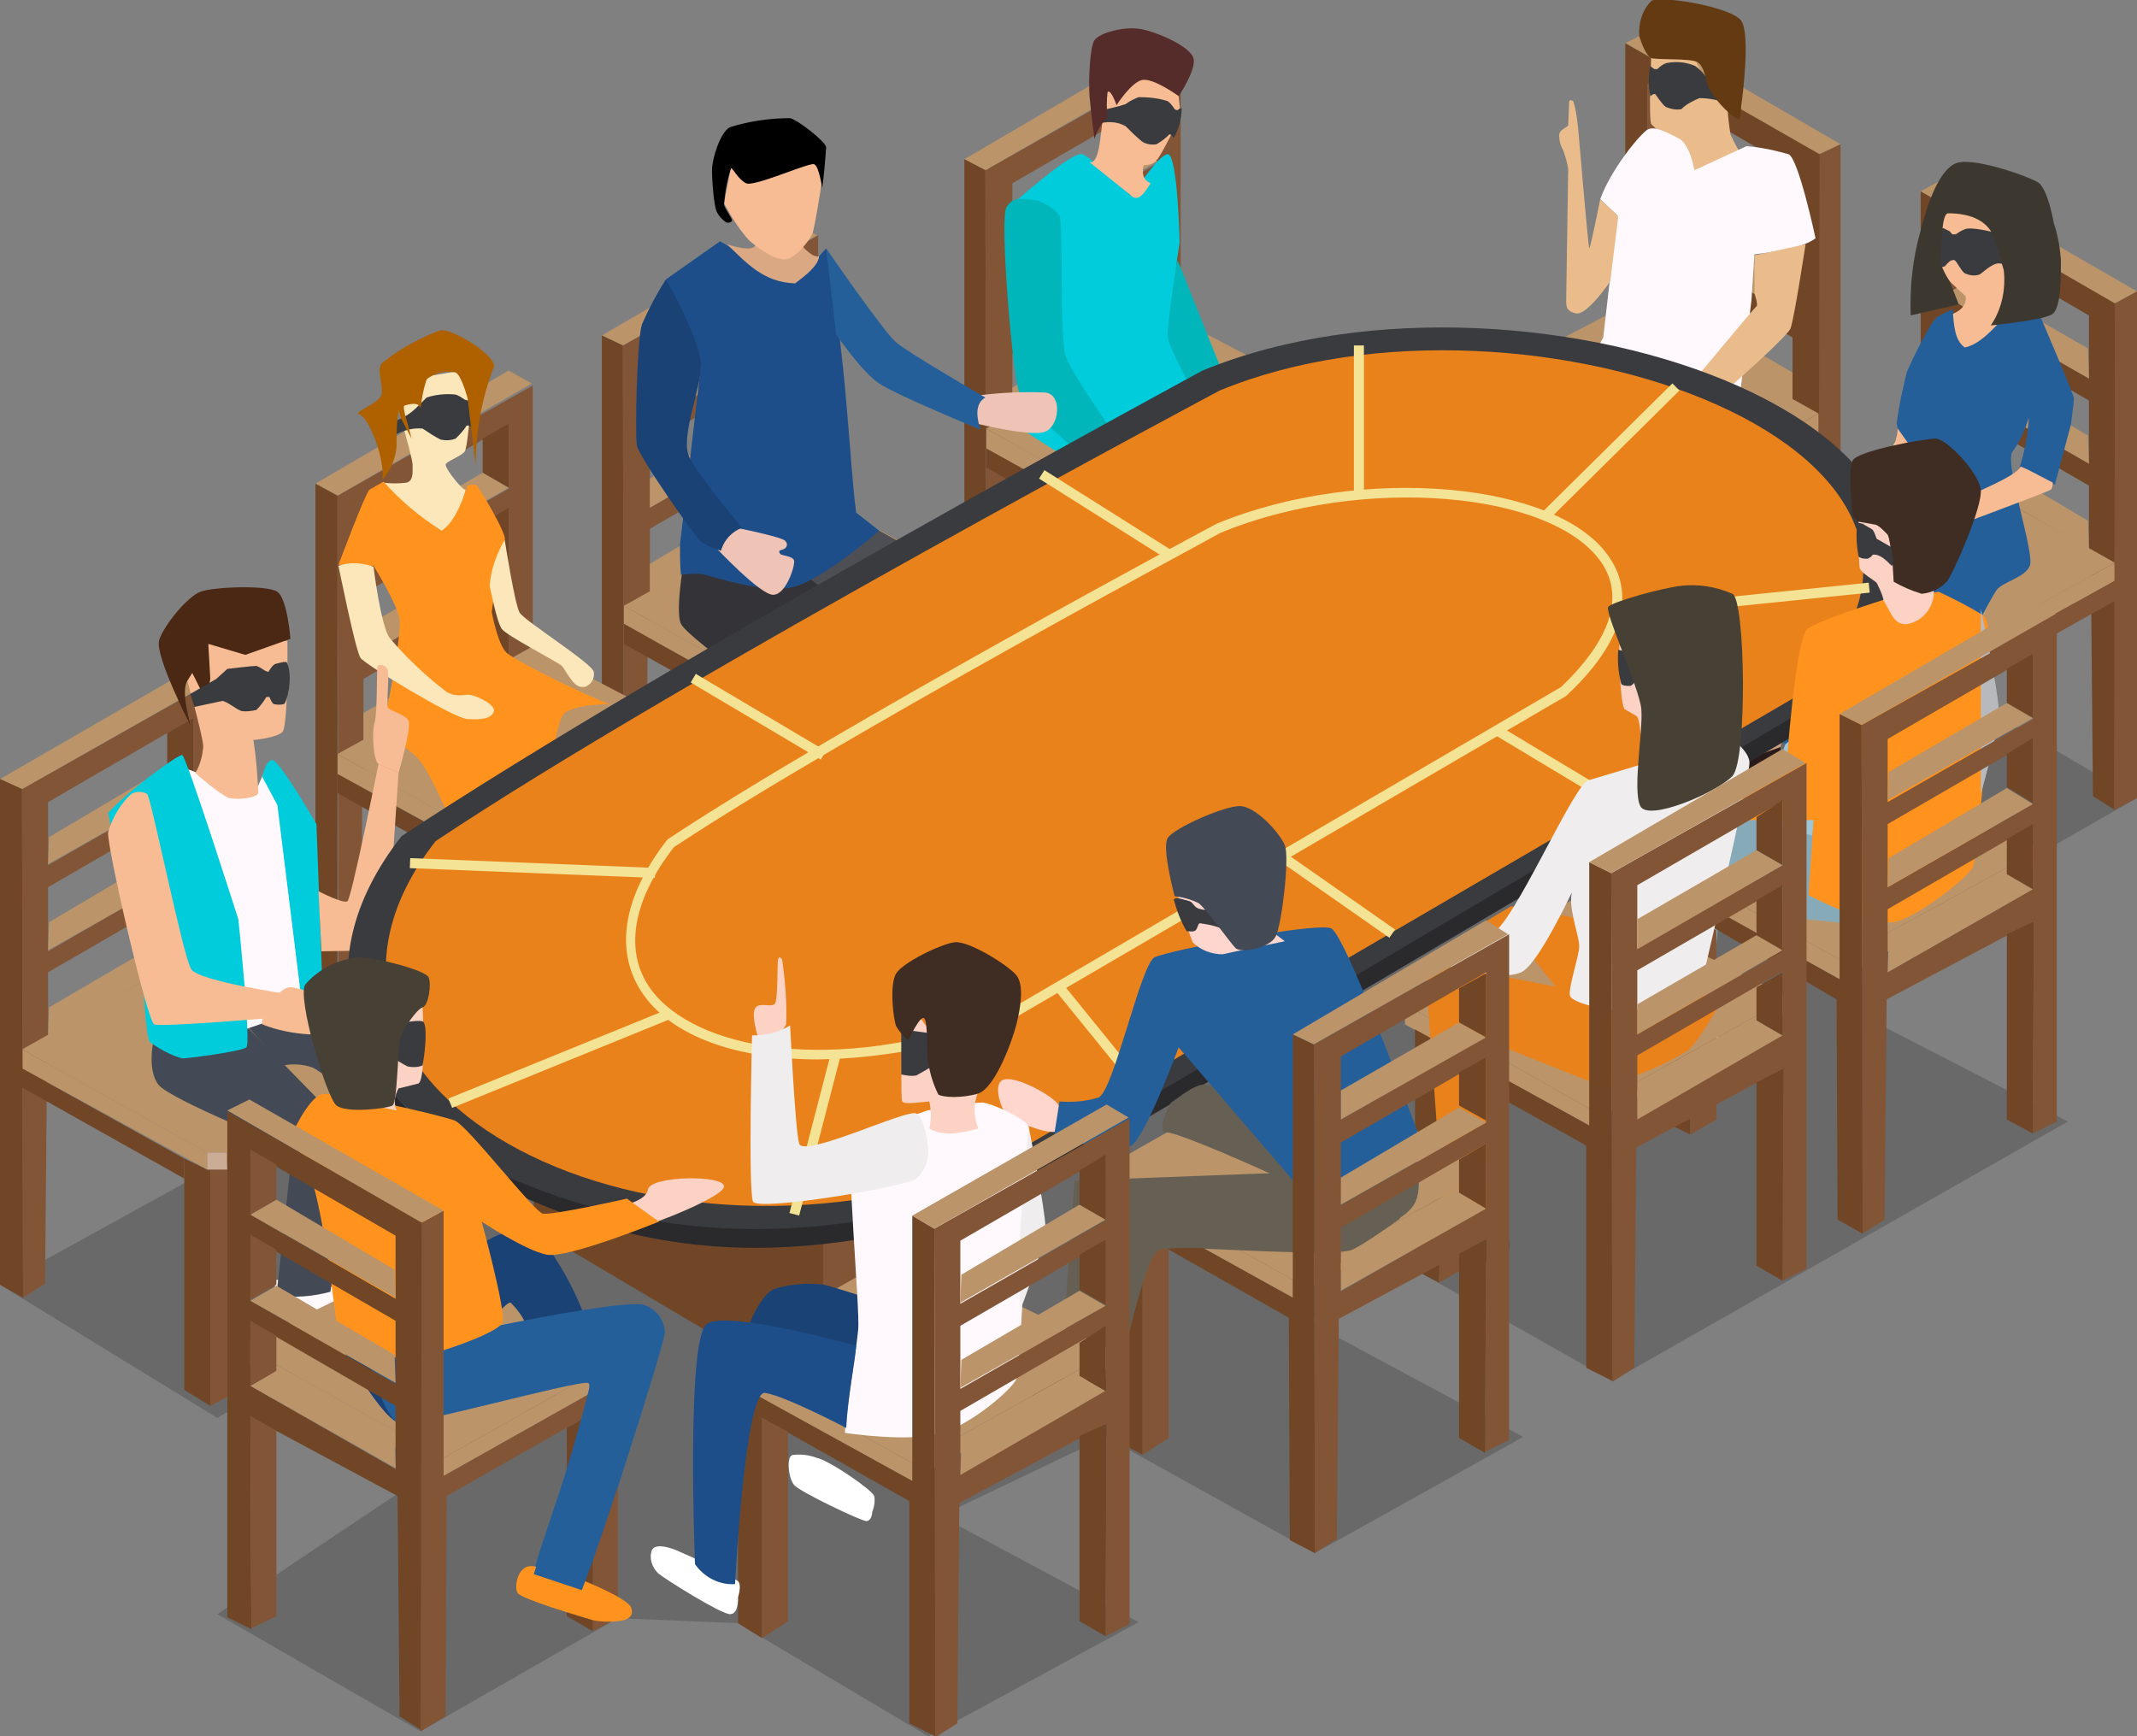 <?xml version="1.0" encoding="utf-8"?>
<!-- Generator: Adobe Illustrator 21.0.2, SVG Export Plug-In . SVG Version: 6.00 Build 0)  -->
<svg version="1.1" id="Слой_1" xmlns="http://www.w3.org/2000/svg" xmlns:xlink="http://www.w3.org/1999/xlink" x="0px" y="0px"
	 viewBox="0 0 213.4 173.4" style="enable-background:new 0 0 213.4 173.4;" xml:space="preserve">
<rect x="0" y="0" width="213.4" height="173.4" fill="#808080" stroke="none"/>
<style type="text/css">
	.st0{opacity:0.18;}
	.st1{fill:#825537;}
	.st2{fill:#BB9469;}
	.st3{fill:#704626;}
	.st4{fill:#CBAC95;}
	.st5{fill:#00B6BA;}
	.st6{fill:#00CCDB;}
	.st7{fill:#F7BC93;}
	.st8{fill:#3A3B3F;}
	.st9{fill:#552C2A;}
	.st10{fill:#FCE7BA;}
	.st11{fill:#FF931E;}
	.st12{fill:#AF6100;}
	.st13{fill:#4D4F54;}
	.st14{fill:#343438;}
	.st15{fill:#1D4E89;}
	.st16{fill:#EFC4B6;}
	.st17{fill:#1B4275;}
	.st18{fill:#255F99;}
	.st19{fill:#DBA884;}
	.st20{fill:#FFF9FD;}
	.st21{fill:#434A55;}
	.st22{fill:#4A2814;}
	.st23{fill:#EABC8C;}
	.st24{fill:#633A12;}
	.st25{fill:#2A1B1A;}
	.st26{fill:#CEA080;}
	.st27{fill:#EDBEA1;}
	.st28{fill:#3C382F;}
	.st29{fill:#EA821B;}
	.st30{fill:#F4E295;}
	.st31{fill:#2A2A2D;}
	.st32{fill:#FFFFFF;}
	.st33{fill:#9DC6D8;}
	.st34{fill:#87AAB9;}
	.st35{fill:#FBD2C3;}
	.st36{fill:#B8B9BD;}
	.st37{fill:#3F2D23;}
	.st38{fill:#464134;}
	.st39{fill:#EFEDED;}
	.st40{fill:#666054;}
	.st41{fill:#FFD6CD;}
</style>
<polygon class="st0" points="0,128.3 21.7,141.6 38.3,131.9 41.6,147.9 21.7,161.2 42,172.9 61.7,161.6 73.7,162.1 92.7,173.4 
	113.7,162 93.9,151.4 110.4,143.5 131.3,155.1 152.1,143.5 130.5,131.9 141.3,126.8 161,137.9 206.5,112 186.7,101.8 195,90.2 
	213.4,79.7 179.5,59.8 21.6,116.4 "/>
<title>mafiaРесурс 5</title>
<g id="Слой_2">
	<g id="Material">
		<g id="mafia">
			<g>
				<path class="st1" d="M98.4,17l0.1,50.8l2.2-1.4l0.2-22l14.7-7.9l2.3-1V6L98.4,17z M101.1,35.3l14.5-8.4v6.4l-14.5,8.3V35.3z
					 M101.1,26.8l14.5-8.4v6.4l-14.5,8.3V26.8z M101.1,18.3l14.5-8.4v6.4l-14.5,8.3V18.3z"/>
				<polygon class="st2" points="101.1,38.7 112.9,31.8 115.6,33.3 101.1,41.5 				"/>
				<polygon class="st2" points="116.9,53.2 118.9,53.2 136.9,43 136.9,42 117.9,32 98.5,42.8 				"/>
				<polygon class="st2" points="116.9,53.2 98.5,42.8 98.5,44.8 116.9,55 				"/>
				<polygon class="st2" points="117.9,5.8 115.6,4.6 96.3,15.9 98.4,17 				"/>
				<polygon class="st2" points="101.1,30.1 112.9,23.1 115.6,24.6 101.1,33 				"/>
				<polygon class="st2" points="101.1,21.5 112.9,14.6 115.6,16.1 101.1,24.5 				"/>
				<polygon class="st3" points="112.9,31.8 112.9,28.4 115.6,26.8 115.6,33.3 				"/>
				<polygon class="st3" points="112.9,23 112.9,19.8 115.6,18.1 115.6,24.6 				"/>
				<polygon class="st3" points="112.9,14.6 112.9,11.3 115.6,9.8 115.6,16.1 				"/>
				<polygon class="st3" points="98.5,67.7 96.3,66.3 96.3,15.9 98.4,17 				"/>
				<polygon class="st3" points="98.5,44.8 114.6,53.7 114.6,55.8 98.5,46.7 				"/>
			</g>
			<g>
				<polygon class="st3" points="38.2,130.6 35.6,128.9 35.6,105.8 38.2,107.3 				"/>
				<polyline class="st1" points="21,140.4 21,116.3 40.7,105.3 40.7,129.1 38.2,130.6 38.2,108.6 23.6,116.8 23.5,139.1 21,140.4 
									"/>
				<polygon class="st3" points="21,140.4 18.4,138.8 18.4,115.7 20.7,116.8 21,116.8 				"/>
				<path class="st1" d="M2.2,78.8l0.1,50.8l2.2-1.4l0.2-22l14.7-7.9l2.3-1V67.8L2.2,78.8z M4.8,97.1l14.5-8.4v6.4l-14.5,8.3
					L4.8,97.1z M4.8,88.6l14.5-8.4v6.4L4.8,95V88.6z M4.8,80.1l14.5-8.4v6.4L4.8,86.4V80.1z"/>
				<polygon class="st2" points="4.9,100.6 16.7,93.7 19.3,95.2 4.8,103.4 				"/>
				<polygon class="st2" points="22.7,116.8 22.6,115.1 40.7,104.9 40.7,106.4 				"/>
				<polygon class="st2" points="20.7,115.1 22.6,115.1 40.7,104.9 40.7,103.9 21.6,93.9 2.2,104.8 				"/>
				<polygon class="st2" points="20.7,115.1 2.2,104.8 2.2,106.7 20.7,116.8 				"/>
				<polygon class="st2" points="21.6,67.8 19.4,66.6 0,77.8 2.2,78.8 				"/>
				<polygon class="st2" points="4.9,92.1 16.7,85.1 19.3,86.7 4.8,94.9 				"/>
				<polygon class="st2" points="4.9,83.6 16.7,76.6 19.3,78.1 4.8,86.3 				"/>
				<polygon class="st3" points="16.7,93.7 16.7,90.3 19.3,88.8 19.3,95.2 				"/>
				<polygon class="st3" points="16.7,85.1 16.7,81.7 19.3,80.1 19.3,86.6 				"/>
				<polygon class="st3" points="16.7,76.6 16.7,73.2 19.3,71.7 19.3,78.1 				"/>
				<polygon class="st3" points="2.3,129.6 0,128.3 0,77.8 2.2,78.8 				"/>
				<polygon class="st4" points="20.7,116.8 22.7,116.8 22.6,115.1 20.7,115.1 				"/>
				<polygon class="st3" points="2.2,106.7 18.4,115.7 18.4,117.7 2.2,108.6 				"/>
			</g>
			<g id="_2">
				<polygon class="st5" points="115.1,33.5 121.9,42.5 122.8,39 117.6,26 				"/>
				<path class="st6" d="M119,38.8c0,0-2.3-4.1-2.4-5.2s1.2-9.4,1.2-9.4s-0.2-8.9-1.2-8.8s-3.6,4.2-3.6,4.2s-3.9-3.8-4.9-4.2
					s-7,5-7,5l1.6,22.9l6.1,3.9l5.2-3.8L119,38.8z"/>
				<path class="st5" d="M105.8,21.5c-0.8-0.9-1.8-1.5-3-1.6c-0.9,0-1.6-0.3-2.3,0.8s0.6,16.9,1.3,18.6s9.1,8.6,9.1,8.6l1.2-3.4
					c0,0-5.1-7.1-5.7-9S106.2,22.2,105.8,21.5z"/>
				<path class="st7" d="M114.9,18.3c-0.7-0.3-0.9-0.9-0.7-1.8c0.4,0,0.9-0.1,1.2-0.4c0.6-0.5,2.5-4.6,2.5-4.6l-0.4-3.7l-3.7-0.7
					l-2.4,2.5l-1.2-0.8v2.3c-0.3,2.4-0.4,5.3-1.4,5.1l4,3.2C113.6,20.3,114.2,19.4,114.9,18.3z"/>
				<path class="st8" d="M109.5,12.4c1-0.3,2-0.3,2.9,0.2c0.5,0.5,1,1,1.6,1.5c0.4,0.3,1,0.4,1.5,0.3c0.5-0.3,0.9-0.6,1.3-1l0.2,0.1
					l0.2,0.3c0.5-0.9,0.8-1.9,0.8-3c-0.2,0-0.3,0.1-0.4,0.2c0,0-0.2,0-0.3-0.1c-0.2-0.3-0.4-0.6-0.7-0.8c-0.9-0.3-1.9-0.4-2.9-0.4
					c-0.5,0.2-0.9,0.4-1.3,0.7c-0.9,0.3-1.9,0.5-2.8,0.7L109.5,12.4z"/>
				<path class="st9" d="M117.7,9.6c0,0,1.7-2.5,1.5-3.7s-3.6-2.7-5.3-3s-4.1,0.4-4.6,1.1s-0.6,4.3-0.5,5.6s0.5,4.3,0.5,4.3
					c0.2-0.8,0.7-1.6,1.3-2.2c-0.1-0.8-0.1-1.7,0-2.5c0.3-0.4,0.9,1.3,0.9,1.3s1.4-2.2,2.5-2.5S117.7,9.6,117.7,9.6z"/>
				<polygon class="st7" points="121.9,42.5 126.3,44.8 129.8,43.5 126.2,40.2 124.7,39.3 122.3,39 				"/>
				<polygon class="st7" points="110.9,48 114.8,49.5 117.8,48 113.2,44.3 111.3,44.3 				"/>
			</g>
			<g>
				<path class="st1" d="M62.2,34.5l0.1,50.8l2.2-1.3l0.2-22l14.7-7.9l2.3-1V23.5L62.2,34.5z M64.9,52.8l14.5-8.4v6.4l-14.5,8.3
					V52.8z M64.9,44.3L79.4,36v6.4l-14.5,8.3V44.3z M64.9,35.8l14.5-8.4v6.4l-14.5,8.3V35.8z"/>
				<polygon class="st2" points="64.9,56.3 76.7,49.3 79.4,50.8 64.9,59.2 				"/>
				<polygon class="st2" points="80.7,70.8 82.7,70.8 100.7,60.7 100.7,59.7 81.6,49.7 62.3,60.5 				"/>
				<polygon class="st2" points="80.7,70.8 62.3,60.5 62.3,62.3 80.7,72.7 				"/>
				<polygon class="st2" points="81.6,23.5 79.4,22.3 60.1,33.5 62.2,34.5 				"/>
				<polygon class="st2" points="64.9,47.8 76.7,40.8 79.4,42.3 64.9,50.7 				"/>
				<polygon class="st2" points="64.9,39.3 76.7,32.3 79.4,33.8 64.9,42.2 				"/>
				<polygon class="st3" points="76.7,49.3 76.7,46 79.4,44.5 79.4,50.8 				"/>
				<polygon class="st3" points="76.7,40.8 76.7,37.3 79.4,35.8 79.4,42.3 				"/>
				<polygon class="st3" points="76.7,32.3 76.7,29 79.4,27.4 79.4,33.8 				"/>
				<polygon class="st3" points="62.3,85.3 60.1,83.9 60.1,33.5 62.2,34.5 				"/>
				<polygon class="st3" points="62.3,62.3 78.4,71.3 78.4,73.3 62.3,64.3 				"/>
			</g>
			<g>
				<path class="st1" d="M33.7,49.5l0.1,50.8l2.2-1.4l0.2-22L50.9,69l2.3-1V38.5L33.7,49.5z M36.3,67.8l14.5-8.4v6.4l-14.5,8.3V67.8
					z M36.3,59.3l14.5-8.4v6.4l-14.5,8.3V59.3z M36.3,50.8l14.5-8.4v6.4L36.3,57V50.8z"/>
				<polygon class="st2" points="36.3,71.2 48.2,64.3 50.8,65.8 36.3,74.1 				"/>
				<polygon class="st2" points="52.2,85.7 54.1,85.7 72.2,75.6 72.2,74.6 53.1,64.6 33.7,75.3 				"/>
				<polygon class="st2" points="52.2,85.7 33.7,75.3 33.7,77.3 52.2,87.4 				"/>
				<polygon class="st2" points="53.1,38.3 50.8,37 31.5,48.3 33.7,49.5 				"/>
				<polygon class="st2" points="36.3,62.7 48.2,55.7 50.8,57.3 36.3,65.6 				"/>
				<polygon class="st2" points="36.3,54.2 48.2,47.2 50.8,48.7 36.3,57 				"/>
				<polygon class="st3" points="48.2,64.3 48.2,60.8 50.8,59.3 50.8,65.8 				"/>
				<polygon class="st3" points="48.2,55.5 48.2,52.3 50.8,50.7 50.8,57.2 				"/>
				<polygon class="st3" points="48.2,47.2 48.2,43.8 50.8,42.3 50.8,48.7 				"/>
				<polygon class="st3" points="33.7,100.3 31.5,98.8 31.5,48.3 33.7,49.5 				"/>
				<polygon class="st3" points="33.7,77.3 49.9,86.2 49.9,88.3 33.7,79.2 				"/>
			</g>
			<g id="_3">
				<path class="st10" d="M44.7,55.5l1.8-6.6c-0.2,0.2-2-2-2-2.5c0-0.3,1.5-0.8,1.9-1.3s0.9-8.3,0.9-8.3L39,38.2
					c0,0,2.2,7.4,2.2,8.2s0.1,1.6-0.6,1.8c-0.8,0.1-1.5,0.1-2.3,0L44.7,55.5z"/>
				<path class="st11" d="M61.1,70.3c0,0-3.9,0-4.8,1s-1.7,8-1.7,8l-9.4,3.2c0,0-2.3-5.8-3.7-7c-1-0.9-2.1-1.7-3.3-2.4
					c0,0,2-9.7,1.7-11.3s-2.6-5.3-2.6-5.3l-3.5-0.1c0,0,2.7-7.2,3.1-7.5c0.5-0.3,0.9-0.5,1.4-0.8c1.7,1.9,3.6,3.5,5.8,4.9
					c1.2-0.8,1.9-2.5,2.6-4.5c0.3-0.1,0.5-0.1,0.8-0.1c0.3,0.1,3.2,5.1,2.9,5.5s-1.3,7.2-1.3,7.2s0.6,3.3,1.5,4.1
					C51.9,66.3,61.3,70.8,61.1,70.3z"/>
				<path class="st10" d="M50.4,53.9c0,0,1,6.5,1.5,7.3s7.3,5.1,7.4,5.9c0.1,0.7-0.3,1.3-0.9,1.5c-0.1,0-0.2,0-0.3,0
					c-0.9,0-1.6-1.7-2-2.1s-5.5-3-6-3.7s-1.2-4.3-1.2-4.3C49,56.9,49.6,55.3,50.4,53.9z"/>
				<path class="st10" d="M46.6,71.8c-1.5-0.2-10.1-5.4-10.6-6.1s-2.2-9.2-2.2-9.2c1.1-0.4,2.4-0.3,3.5,0.1c0,0,0.7,5.8,1.6,7.1
					c1.7,2,3.6,3.8,5.7,5.4c1,0.6,1.8,0.2,2.4,0.3s2.6,1,2.3,1.7S48,71.9,46.6,71.8z"/>
				<path class="st8" d="M39.3,43.5c0.9-0.5,1.9-0.8,2.9-0.7c0.6,0.4,1.2,0.8,1.8,1.1c0.5,0.1,1,0.1,1.5-0.1
					c0.4-0.4,0.8-0.8,1.1-1.3h0.2l0.3,0.2v-3L46.7,40l-0.3-0.1c-0.3-0.2-0.6-0.4-0.9-0.5c-1-0.1-2,0-2.9,0.3l-1,1
					c-0.7,0.7-1.6,1.2-2.6,1.5L39.3,43.5z"/>
				<path class="st12" d="M47.5,46.5c0-3.3,0.6-6.7,1.8-9.8c0.5-1-4.1-4-5.4-3.7c-2.1,0.8-4.1,1.9-5.8,3.3c-0.5,0.7,0.2,2.2,0,3.1
					s-3,1.8-2.2,2s2.5,4,2.3,6.5c0.8-0.9,1.3-2.1,1.4-3.3c0-1.2,0-2.4,0.2-3.6l0.2,0.7l1.1,2.1c-0.3-1.3-1-3.2-0.7-3.3
					c1-0.3,1.5-0.2,1.6,0.3c0.1-1,0.3-2,0.6-2.9c0.8-0.7,1.9-0.9,2.9-0.7c0.6,0.3,1.2,2.6,1.2,2.6L47.5,46.5z"/>
			</g>
			<g>
				<g>
					<polygon class="st13" points="77.6,59.8 77.2,55 84.7,51.3 99.1,59.2 92.6,67.3 					"/>
					<path class="st14" d="M80.9,72.3c0,0-12.2-8.5-12.9-10s0.6-8,0.6-8l8.6,0.6L93.9,68L80.9,72.3z"/>
					<path class="st15" d="M85.5,51.2l2.3,1.8c0,0-5.5,4.8-8.5,5.6s-8.5-1.2-9.4-1.3c-0.6,0-1.3,0-1.9,0.1c-0.1-1-0.1-2-0.1-3
						L70,36.5l-3.5-8.6l5.4-3.8l7.5,4.2l3.1-3.5C84.6,36.1,84.8,46.1,85.5,51.2z"/>
					<path class="st16" d="M97.6,39.5c2.3-0.3,4.5-0.4,6.8-0.3c1.7,0.2,1.4,3.3,0,3.9s-7.3-0.9-7.3-0.9L97.6,39.5z"/>
					<path class="st16" d="M73.5,52.7c0,0,4.5,0.9,4.9,1.3s0.1,0.8-0.3,0.9s-0.3,0.2-0.2,0.4s1.3,0.2,1.4,0.7s-0.8,3.4-2.1,3.4
						s-5.7-4.7-5.7-4.7L73.5,52.7z"/>
					<path class="st17" d="M72,55c0.3-1.1,1.1-1.9,2.1-2.3c0,0-4.1-4.9-5.2-6.9S70,39,70,36.5s-3.5-8.6-3.5-8.6
						c-0.9,1.4-1.7,2.9-2.4,4.5c-0.5,1.6-0.7,11-0.5,12.1s5.8,9.1,6.4,9.6C70.6,54.5,71.3,54.8,72,55z"/>
					<path class="st18" d="M82.5,24.8c0,0,5.7,8.3,7,9.4s8.9,5.5,8.9,5.5c-0.9,0.5-1,1.6-0.5,3.2c0,0-8.3-3.4-10.1-4.6
						s-4.3-4.9-4.3-4.9L82.5,24.8z"/>
					<path class="st19" d="M75.5,24.4c-0.2,0.6-1.3,0.5-2.9,0c1.9,1.8,3.6,3.8,6.8,3.9c1.2-0.9,2.3-1.8,2.4-2.7
						c-1,0.2-2.3-1.8-3.6-3.4L75.5,24.4z"/>
					<path class="st7" d="M82.4,16c0,0-1,6.8-1.3,7.4s-1.7,2.6-2.9,2.5s-2.7-1.3-3.4-1.9c-1-1.1-1.8-2.4-2.5-3.7l0.7-3.6l1.5,1.5
						L82.4,16z"/>
				</g>
				<path d="M82.1,18.8c0.2-1.4,0.3-2.7,0.4-4.1c-0.1-0.6-2.8-2.7-3.6-2.9c-2,0-4.1,0.3-6,0.9c-1,0.5-1.8,3.2-1.8,4.3
					s0.2,3.7,0.5,4.2c0.2,0.4,0.5,0.7,0.9,1c0.2,0.1,0.6,0,0.6-0.2s-0.8-1.3-0.8-1.6c0.1-1.2,0.3-2.4,0.7-3.6c0.2,0,0.7,1.1,1.5,1.5
					s6.3-2.1,6.8-1.9S82.1,18.8,82.1,18.8z"/>
			</g>
			<g id="_4">
				<polygon class="st20" points="27.6,127.8 26.9,130.9 31.3,131.9 34.7,130.3 34,128.6 				"/>
				<path class="st21" d="M15.3,104.1c0,0-0.6,2.7,0.5,4.2s13.4,6.4,13.4,6.4l-1.6,14.7c1.8,0.2,3.6,0.1,5.4-0.4l2.1-15.8l-8.5-8.7
					l-1.8-1.8L15.3,104.1z"/>
				<path class="st21" d="M32.2,98.4l6.3,4.2l9.5,8.5l-5.6,4.5c0,0-9.9-8.5-11.2-9c-0.9-0.3-1.9-0.4-2.9-0.2l-3.8-4.1L32.2,98.4z"/>
				<polygon class="st20" points="26.7,76.4 25.4,79.3 18.7,76.8 22.7,103.4 27.4,101.8 31.2,98.4 27.9,77.9 				"/>
				<path class="st6" d="M18.2,105.7c-1.1-0.3-2.2-0.9-3.2-1.6c-0.5-0.4-0.7-6.6-0.7-6.6l-3.5-16.3c1.7-2,7-5.9,7.4-5.8
					s5.6,16.4,5.6,16.4s1.3,12.4,0.8,12.8S18.8,105.7,18.2,105.7z"/>
				<path class="st7" d="M13.1,79.3c-1.1,1-1.9,2.4-2.3,3.8c-0.2,1.2,3.9,18.9,4.6,19.2s12.4-0.7,12.4-0.7l1.1-2.3
					c0,0-9-1.3-9.8-2.5s-4-17.1-4.4-17.5C14.2,79,13.6,79,13.1,79.3z"/>
				<path class="st6" d="M26.2,77.6c0,0,0.3-1.7,1-1.7s4.4,6.4,4.4,6.4l0.6,16.2l-2.1,1.3l-2.4-19.4L26.2,77.6z"/>
				<path class="st7" d="M39.8,77.2l-1.2,17.7L32.1,95l-0.3-6c0,0,2.5,1.3,2.9,1s3.1-13.7,3.1-13.7L39.8,77.2z"/>
				<path class="st7" d="M26.2,102.3c-0.4-0.3,1.4-3.6,2.7-3.7s7.3,2.5,7.3,3.3s-4.1,1.2-5.3,1.4C29.3,103.2,27.7,102.9,26.2,102.3z
					"/>
				<path class="st7" d="M22.9,79.7c-0.9-0.3-3.4-2.5-3.4-2.5c0.5-0.8,0.7-1.7,0.8-2.6c0-1.1-1.9-7.7-1.9-7.7l3.1-3.3l7.2,0.4
					c0,0,0.1,8.5-0.5,9.1s-2.9,0.8-2.9,0.8c0.3,1.8,0.4,3.5,0.5,5.3C25.6,79.7,23.8,79.9,22.9,79.7z"/>
				<path class="st22" d="M19,72.4c0,0-3.6-7-3.1-8.5s2.8-4.3,4.1-4.8s6.7-0.7,7.7,0s1.3,4.7,1.3,4.7l-4.5,1.6l-3.7-1.1l0.2,3.5
					L20.6,70l-1.4-2.8L18.7,68C18.2,68.9,18.6,70.7,19,72.4z"/>
				<path class="st8" d="M19.4,70.6c0.9-0.2,1.9-0.4,2.8-0.6c0.4,0,1.5,0.9,1.9,1c0.5,0.1,1,0,1.5-0.1c0.4-0.4,0.7-0.8,1-1.3h0.3
					c0.1,0.2,0.2,0.5,0.4,0.7c0.4,0.1,0.7,0.1,1.1,0c0.5-0.9,0.8-3.2,0.2-4.2c-0.4,0-0.7,0.1-1.1,0.2c-0.3,0.1-0.7,0.8-0.7,0.8
					L26.5,67c-0.3-0.2-0.6-0.4-0.9-0.5c-0.4,0-2.9,0.3-2.9,0.3l-1.1,1L19,69.3L19.4,70.6z"/>
				<path class="st7" d="M40.8,72c0.3,0.7-1,5.2-1,5.2l-2-0.9c-0.5-0.3-0.7-3.2-0.4-4.1s0.2-5.5,0.3-5.7c0.3-0.2,0.7-0.1,0.9,0.2
					c0,0,0.1,0.1,0.1,0.1c0.2,0.6-0.1,3.4,0,3.8S40.5,71.3,40.8,72z"/>
			</g>
			<g>
				<path class="st3" d="M162.3,4.3v29.5l2.3,1l14.7,7.9l0.2,22l2.2,1.4l0.1-50.8L162.3,4.3z M179,40l-14.5-8.3v-6.4l14.5,8.4V40z
					 M179,31.5l-14.5-8.3v-6.4l14.5,8.4V31.5z M179,23l-14.5-8.3V8.4l14.5,8.4V23z"/>
				<polygon class="st2" points="179,37.2 167.2,30.3 164.5,31.8 179,40 				"/>
				<polygon class="st2" points="163.2,51.7 161.2,51.7 143.2,41.5 143.2,40.5 162.3,30.5 181.6,41.3 				"/>
				<polygon class="st2" points="163.2,51.7 181.6,41.3 181.6,43.3 163.2,53.5 				"/>
				<polygon class="st2" points="162.3,4.3 164.5,3.2 183.8,14.4 181.7,15.4 				"/>
				<polygon class="st2" points="179,28.6 167.2,21.8 164.5,23.3 179,31.5 				"/>
				<polygon class="st2" points="179,20.1 167.2,13.1 164.5,14.8 179,23 				"/>
				<polygon class="st1" points="167.2,30.3 167.2,26.9 164.5,25.4 164.5,31.8 				"/>
				<polygon class="st1" points="167.2,21.6 167.2,18.3 164.5,16.8 164.5,23.1 				"/>
				<polygon class="st1" points="167.2,13.1 167.2,9.9 164.5,8.3 164.5,14.8 				"/>
				<polygon class="st1" points="181.6,66.3 183.8,64.8 183.8,14.4 181.7,15.4 				"/>
			</g>
			<g id="_1">
				<path class="st23" d="M172.8,13.4c-0.3-1.9-0.4-3.8-0.5-5.7l-1.7,1.1l-1.8-3.9l-3.9,0.5c0,0-0.3,6.5,0,7c0.7,0.7,1.5,1.4,2.3,2
					l0.9,4.1l5.8-3C173.5,14.8,173.1,14.1,172.8,13.4z"/>
				<path class="st8" d="M172.6,10.4c-0.9-0.4-1.9-0.6-2.9-0.6c-0.7,0.3-1.3,0.6-1.8,1.1c-0.5,0.1-1,0-1.5-0.2
					c-0.3-0.1-1.1-1.3-1.1-1.3h-0.2l-0.3,0.2c-0.2-1-0.2-2,0-3l0.4,0.3h0.3c0.3-0.3,0.6-0.5,0.9-0.6c1-0.2,2-0.1,2.9,0.3
					c0.4,0.3,0.7,0.6,1,1l2.6,1.5L172.6,10.4z"/>
				<path class="st20" d="M173.4,42.3l1.5-12.3l0.3-4.6c2.4-0.3,4.7-0.6,6.1-1.6c0,0-1.7-8-2.7-8.4c-1.4-0.4-2.8-0.7-4.2-0.8
					l-5.2,2.4c0,0-0.4-2.6-1.6-3.2s-2.3-1.2-3-0.9s-3.8,4.1-4.8,7l1.7,1.6l-1.4,12.2l-2.8,5.2L173.4,42.3z"/>
				<path class="st23" d="M159.8,19.9c0,0-1,5-1.1,4.9s-1.1-11.9-1.1-11.9c-0.1-0.9-0.2-1.9-0.5-2.8c-0.3-0.2-0.4,0-0.4,0
					s-0.1,2.2-0.1,2.4s-0.9,0.4-0.9,1c0,0.5,0.1,1,0.4,1.5c0.2,0.6,0.4,1.2,0.5,1.9c0,0-0.2,12.5-0.2,13s-0.1,1.2,1,1.4
					s3.4-3.2,3.4-3.2l0.8-6.5L159.8,19.9z"/>
				<path class="st23" d="M180.3,24.4c0,0-1.1,7.3-1.5,8.4s-12.5,11.6-12.7,11.5l-2.4-1.3l2.8-3.1l2-1.1c0,0,6.7-8.1,6.9-8.2
					s-0.2-1.3-0.2-1.3v-3.8L180.3,24.4z"/>
				<path class="st24" d="M173.9,10.4c0.1-0.7,0.9-6.9,0-8.3s-8.1-2.6-9-2c-0.9,0.9-1.3,2.2-1.2,3.5c0.2,0.7,0.7,2,1.2,2.2
					s3.9,0,4.6,0.4s0.8,1.7,1.1,2.5c0.7,1.3,1.7,2.4,2.9,3.2C173.9,12,173.8,11.1,173.9,10.4z"/>
			</g>
			<g>
				<polygon class="st1" points="175.2,81.8 177.8,80.3 177.8,57.2 175.2,58.5 				"/>
				<polyline class="st3" points="192.4,91.8 192.4,67.7 172.7,56.5 172.7,80.6 175.2,81.8 175.2,60 189.8,68.3 189.9,90.3 
					192.4,91.8 				"/>
				<polygon class="st1" points="192.4,91.8 195,90.2 195,66.9 192.7,68.3 192.4,68.3 				"/>
				<path class="st3" d="M191.8,19.1v29.5l2.3,1l14.7,7.9l0.2,22l2.2,1.4l0.1-50.8L191.8,19.1z M208.6,54.8l-14.5-8.3v-6.4l14.5,8.4
					V54.8z M208.6,46.3L194.1,38v-6.4l14.5,8.4V46.3z M208.6,37.8l-14.5-8.3v-6.4l14.5,8.4V37.8z"/>
				<polygon class="st2" points="208.5,52 196.7,45 194.1,46.5 208.6,54.8 				"/>
				<polygon class="st2" points="190.7,68.3 190.8,66.4 172.7,56.3 172.7,57.8 				"/>
				<polygon class="st2" points="192.7,66.4 190.8,66.4 172.7,56.3 172.7,55.3 191.8,45.3 211.2,56.2 				"/>
				<polygon class="st2" points="192.7,66.4 211.2,56.2 211.2,58 192.7,68.3 				"/>
				<polygon class="st2" points="191.8,19.1 194,17.9 213.4,29.1 211.2,30.3 				"/>
				<polygon class="st2" points="208.5,43.5 196.7,36.5 194.1,38 208.6,46.3 				"/>
				<polygon class="st2" points="208.5,34.8 196.7,28 194.1,29.5 208.6,37.8 				"/>
				<polygon class="st1" points="196.7,45 196.7,41.7 194.1,40 194.1,46.5 				"/>
				<polygon class="st1" points="196.7,36.3 196.7,33 194.1,31.5 194.1,38 				"/>
				<polygon class="st1" points="196.7,28 196.7,24.5 194.1,23 194.1,29.5 				"/>
				<polygon class="st1" points="211.1,80.9 213.4,79.7 213.4,29.1 211.2,30.3 				"/>
				<polygon class="st4" points="192.7,68.3 190.7,68.3 190.8,66.4 192.7,66.4 				"/>
				<polygon class="st1" points="211.2,58 195,66.9 195,69.1 211.2,60 				"/>
			</g>
			<g id="_10">
				<polygon class="st25" points="171.5,75.1 168.7,76.8 169.5,78.7 173.9,77.3 177.8,75.3 177.8,74.3 				"/>
				<polygon class="st25" points="177,81.6 176.6,86.6 178.3,86.6 183.1,78.8 182.1,77.8 				"/>
				<polygon class="st26" points="171.7,76.8 177.8,74.6 180.9,61.7 186.5,62.3 185.6,56 177.6,58.5 176.1,69.3 174.2,73.6 
					170.7,75.7 				"/>
				<polygon class="st27" points="177.8,83.8 177.8,78.7 178.6,70.8 178.1,57.3 181.1,53 187.1,53.7 186.5,57.8 183.7,59.8 
					183.1,69.1 182,75.8 182.1,79.7 178.8,83.8 				"/>
				<path class="st7" d="M195.4,37.2l-1.3-5.5c1.1-0.4,2.3-0.8,2.2-2.1l-3.2-3c-0.1-2.5,0-4.8,1.4-6c2.4,0,4.5,1.5,6.6,3.8l-0.8,7.1
					h3.4L195.4,37.2z"/>
				<path class="st18" d="M179.7,53.7l-7.1,10.2l7.5,13.9l15.5-11.9c0,0,3.2-6.2,3.8-7s2.8-1.2,3.3-2.4s-2.4-9.7-1.8-11.3
					c0.8-1.1,1.3-2.2,1.7-3.5c-0.1,1.7-0.4,3.3-0.9,4.9c1,0.8,2.2,1.5,3.5,1.8l1.6-6c0,0,0.3-2.2,0.3-2.6s-3.4-8.3-3.4-8.3h-3.4
					c-1.3,1.4-2.6,2.9-4.1,3.2c-1-0.7-1.1-2.2-1.2-3.8c-0.6,0.2-1.1,0.5-1.6,0.8c-0.6,0.4-2.7,4.7-3,5.5c-0.4,1.7-0.8,3.4-1,5.1
					l0.1,0.5l1.7,2.4l-0.1,0.4l-0.8,2.9L179.7,53.7z"/>
				<path class="st7" d="M192.7,53.5c0,0,11.9-4.4,12.1-4.6s0.2-0.7,0.2-0.7l-2.5-1.3l-0.7-0.3c-0.6,1-4.1,2.4-7.2,3.8l-3.4,0.5
					l-2.1,1L192.7,53.5z"/>
				<path class="st7" d="M189.5,42.8c0,0.4-0.1,0.8-0.2,1.2c-0.2,0.6-3,4.3-3,4.3l-2.9,1.2l0.5,2l2.3-1l4.6-3.9l0.4-1.4L189.5,42.8z
					"/>
				<path class="st8" d="M202.4,27c-0.9-0.3-1.8-0.6-2.8-0.7c-0.7,0-1.7,1-1.9,1.1c-0.5,0.2-1,0.1-1.5-0.1c-0.4-0.3-0.8-1.2-1-1.3
					s-0.1,0-0.3,0s-0.6,0.5-0.7,0.6c-0.3,0.1-0.5,0.1-0.8,0.1c0.1-1.7,0.1-4.1,0.7-3.9l0.6,0.3c0.1,0.1,0.2,0.3,0.3,0.3
					c0.1,0,0.2,0,0.3,0c0.3-0.2,0.6-0.4,0.9-0.5c0.6-0.3,2.9,0.3,2.9,0.3l1.1,1l2.6,1.4L202.4,27z"/>
				<path class="st28" d="M195.6,30.4l-4.8,1.1c-0.1-2.9,0.2-5.7,1-8.5c0.6-2.4,1.9-6.5,3.9-6.8s6.8,1.4,7.8,2s1.6,4.1,1.6,4.1
					c0.4,1.2,0.6,2.4,0.7,3.6c0,1.3,0.1,4.9-0.9,5.5s-6.1,1.1-6.1,1.1c1.1-1.6,1.5-3.6,1.3-5.5l-0.9-3.1c-0.6-1.8-2.3-2.6-4.7-2.6
					c-0.6,0.2-0.6,2.6-0.7,5c0.2,0.6,0.5,1.2,0.9,1.8L195.6,30.4z"/>
			</g>
			<g>
				<polygon class="st3" points="82.2,112.2 82.2,139.8 53.3,122.7 53.3,94.9 				"/>
				<polygon class="st1" points="82.2,139.8 98.9,128.6 98.9,101.9 82.2,112.2 				"/>
				<path class="st8" d="M120.1,37c0,0-53.1,28.7-80,46.5c-20.4,26.1,21.3,49.3,60,35l82-48.5C209.6,43.8,152.9,23.5,120.1,37z"/>
				<path class="st29" d="M121.8,39c0,0-53.4,28.4-78.3,45c-18.9,24.2,19.7,45.6,55.6,32.4l80.2-46.8
					C204.8,45.3,152.3,26.4,121.8,39z"/>
				<path class="st30" d="M81.7,105.8c-7.9,0-14.4-2.2-17.4-6.4s-2.2-9.7,2.3-15.5l0.1-0.1c17.2-11.4,54.4-31.3,54.8-31.5l0,0
					c14.5-6,34.4-4.2,39.3,3.5c1.8,2.7,2.4,7.3-4.3,13.6l-0.1,0.1l-56,32.7C94.4,104.5,88.1,105.7,81.7,105.8z M67.3,84.6
					c-4.2,5.4-5,10.5-2.3,14.2c4.3,5.9,18,8.8,35,2.5l55.9-32.7c4.9-4.7,6.3-8.9,4.1-12.3c-4.8-7.3-24-8.9-38.1-3.1
					C120.9,53.8,84.4,73.3,67.3,84.6z"/>
				<path class="st31" d="M189.4,55.8c0.2,2.3,0.2,4.6,0,6.9c-1.8,3.4-4.2,6.4-7.1,8.9l-82.4,48.7c-20.4,6.5-35.2,5.6-50.9-2.3
					c-8.1-3.5-13.1-9.8-14.4-19.6c1.3,8.1,6.2,14.4,15.1,18.7c15.6,7.1,32.4,7.5,50.4,1.2l81.8-48.4c2.5-2.3,4.5-5,6-8.1
					C188.8,60.3,189.1,58.2,189.4,55.8z"/>
				
					<rect x="132.9" y="82.5" transform="matrix(0.573 -0.82 0.82 0.573 -16.297 147.502)" class="st30" width="1" height="13.7"/>
				
					<rect x="109.9" y="43.9" transform="matrix(0.533 -0.846 0.846 0.533 8.044 117.373)" class="st30" width="1" height="15"/>
				
					<rect x="75.2" y="64" transform="matrix(0.51 -0.86 0.86 0.51 -24.419 100.19)" class="st30" width="1" height="15.1"/>
				
					<rect x="151.6" y="44.6" transform="matrix(0.711 -0.703 0.703 0.711 14.783 126.087)" class="st30" width="18.4" height="1"/>
				<rect x="135.2" y="34.5" class="st30" width="1" height="14.6"/>
				
					<rect x="161.1" y="59.4" transform="matrix(0.995 -0.102 0.102 0.995 -5.218 18.128)" class="st30" width="25.6" height="1"/>
				
					<rect x="154.9" y="69.7" transform="matrix(0.515 -0.857 0.857 0.515 9.838 170.29)" class="st30" width="1" height="13.6"/>
				
					<rect x="44.1" y="105.3" transform="matrix(0.926 -0.377 0.377 0.926 -35.761 28.828)" class="st30" width="23.3" height="1"/>
				
					<rect x="52.7" y="74.4" transform="matrix(3.996804e-02 -0.999 0.999 3.996804e-02 -35.508 136.37)" class="st30" width="1" height="24.5"/>
				
					<rect x="73" y="112.7" transform="matrix(0.251 -0.968 0.968 0.251 -48.58 163.515)" class="st30" width="16.7" height="1"/>
				
					<rect x="109.1" y="97.1" transform="matrix(0.777 -0.63 0.63 0.777 -40.644 92.093)" class="st30" width="1" height="12.6"/>
			</g>
			<g>
				<polygon class="st2" points="183.7,95.8 203.8,84.8 183.9,75.1 182.1,75.1 165.4,84.6 165.4,85.7 				"/>
				<polygon class="st2" points="183.7,97.8 183.7,95.8 203.8,84.8 203.8,86.2 				"/>
				<polygon class="st2" points="183.7,95.8 165.4,85.7 165.4,87.6 183.7,97.8 				"/>
				<g id="_9">
					<polygon class="st32" points="171.6,103.3 171.6,104.9 170.8,106.7 163.6,102.6 163,100.3 165.5,100.3 					"/>
					<polygon class="st33" points="181.4,81.3 179,73.8 178.3,74.3 174.9,83.3 179.8,86.8 180.8,84.1 					"/>
					<polygon class="st34" points="180.4,91.8 172.1,86.4 170.6,103.4 166.3,101.2 166.8,79.3 181.8,83.7 189.7,89.2 188.4,92.6 
											"/>
					<polygon class="st35" points="169.8,81.2 166.1,81.9 163.9,81.6 164.6,79.3 168.1,78.4 169.3,79.3 					"/>
					<path class="st11" d="M180.6,89.4c0,0,6.4,3.4,8.9,2.6s7-4.4,7.5-5.4s2.7-24,1.1-25.1c-1.4-0.9-3-1.7-4.5-2.4l-5.5,0.8
						c0,0-6.4,2-7.6,2.9s-2.1,13.7-2.1,13.7L167.6,78l1.1,3.9h12.4L180.6,89.4z"/>
					<path class="st36" d="M197.8,60.8c0,0,1.8,8.3,1.8,10.3s-1.8,8.2-1.8,8.2V60.8z"/>
					<path class="st35" d="M188.1,60c-0.1-0.6-0.4-1.2-0.7-1.8c-0.3-0.3-1.6-1-1.7-1.5s-0.1-4.6-0.1-4.6l2.5-2.3l0.2,2.1l1.1,6.1
						l3.7,0.1v1.4c-0.2,1.4-1.2,2.5-2.5,2.8C189.1,62.6,188.8,61,188.1,60z"/>
					<path class="st37" d="M191.9,59.3c1-0.1,1.8-0.5,2.5-1.2c0.6-0.7,3.6-7.5,3.4-9.2s-3.4-5.1-4.5-5.1S185.5,45,185,46
						s0,5.4,0,5.4c0.1,0.3,0.3,0.5,0.6,0.7c0.6,0.1,1.1,0.2,1.7,0.3c0.4,0.1,1.2,1,1.2,1c0.4,0.8,0.5,2.9,0.6,4.7
						C190,58.6,190.9,59,191.9,59.3z"/>
					<path class="st8" d="M188.9,56.5c-0.6-0.6-1.2-1.2-1.9-1.1c-0.1,0.2-0.3,0.3-0.5,0.4c-0.2,0-0.5,0-0.7-0.1l-0.2-0.1
						c-0.2-1.1-0.3-2.3-0.1-3.4l0.5,0.1c0.3,0.2,0.7,0.4,1,0.6c0.2,0.3,0.3,0.6,0.4,0.9l1.4,0.8C189.1,55.8,189.1,56.4,188.9,56.5z"
						/>
				</g>
				<path class="st1" d="M185.9,72.4l0.1,50.8l2.2-1.4l0.2-22l14.7-7.8l-0.1,21.2l2.4-1.2V61.5L185.9,72.4z M188.5,90.8l14.5-8.4
					v6.4l-14.5,8.3V90.8z M188.5,82.3l14.5-8.4v6.4l-14.5,8.3V82.3z M188.5,73.8l14.5-8.4v6.4l-14.5,8.3V73.8z"/>
				<polygon class="st3" points="186,123.2 183.5,121.8 183.4,99.8 168.8,91.3 168.8,113.3 166.3,112.1 166.3,88.1 183.7,97.8 
					183.7,71.3 185.9,72.4 				"/>
				<polygon class="st2" points="205.3,61.3 203.1,60 183.7,71.3 185.9,72.4 				"/>
				<polygon class="st2" points="188.6,94.2 200.4,87.3 203,88.8 188.5,97.1 				"/>
				<polygon class="st2" points="188.6,85.7 200.4,78.7 203,80.3 188.5,88.6 				"/>
				<polygon class="st2" points="188.6,77.1 200.4,70.2 203,71.7 188.5,79.9 				"/>
				<polygon class="st3" points="200.4,87.3 200.4,83.8 203,82.3 203,88.8 				"/>
				<polygon class="st3" points="200.4,78.6 200.4,75.3 203,73.7 203,80.2 				"/>
				<polygon class="st3" points="200.4,70.2 200.4,66.8 203,65.3 203,71.7 				"/>
				<polygon class="st3" points="203,113.2 200.4,111.8 200.4,93.3 203.1,92 				"/>
				<polygon class="st1" points="168.8,113.3 171.4,111.8 171.4,92.9 168.8,91.3 				"/>
			</g>
			<g>
				<polygon class="st2" points="158.7,110.7 178.7,99.6 158.9,89.8 157.1,89.8 140.3,99.3 140.3,100.3 				"/>
				<polygon class="st2" points="158.7,112.4 158.7,110.7 178.7,99.6 178.7,100.8 				"/>
				<polygon class="st2" points="158.7,110.7 140.3,100.3 140.3,102.3 158.7,112.4 				"/>
				<g id="_8">
					<path class="st29" d="M150.5,97.3l-2.6-5l3-1.8l7.8,1.4l13,8.4c0,0-2.2,4-3.3,4.7c-1.5,0.9-3.1,1.7-4.8,2.3
						c-1.2,0.4-10.5-11.6-10.5-11.6L150.5,97.3z"/>
					<path class="st38" d="M150.6,123.3c0.3,1.6-0.1,2.1-0.1,2.1l-7.9,2.1l-1.5-0.8l0.8-1.1l2.6-1.3l5.2-1.4L150.6,123.3z"/>
					<polygon class="st29" points="149.4,123.3 150.2,104.6 160.5,108.7 163.6,107.3 167,100.7 142.3,96.1 144.4,125.1 					"/>
					<path class="st39" d="M170.2,97c0,0,4.6-19.5,4.5-20.9s-2.6-2.9-2.6-2.9c0.8,0.5-8.7,3.3-13.4,4.7c-1.4,0-7.6,14.6-9.8,15.4
						c-1,0.5-2.2,0.6-3.3,0.4l-4.9,3c0,0,9,1.4,11.2,0.4s7-12.2,7-12.2s-1.9,3-2,4.7s0.8,3.9,0.8,4.9s-1.2,4.4-0.9,5s3,1.4,5.8,1.4
						S170.2,97,170.2,97z"/>
					<path class="st35" d="M162.2,70.8c-0.5-1.1-0.5-6.4-0.5-6.4l4.3,5.4l1.3,4.2l-3.4,0.3c0,0-0.1-2.6-0.5-2.8"/>
					<path class="st8" d="M165.2,69l-1.9-1c0,0-0.2,0.4-0.5,0.5c-0.3,0-0.5,0-0.8-0.1l-0.1-0.1c-0.3-1.1-0.4-2.3-0.3-3.4l0.5,0.1
						l1,0.5l0.5,0.9l1.4,0.7L165.2,69z"/>
					<path class="st38" d="M173,59.3c1.3,0.6,1.5,16.6,0,18.2s-8.4,4.6-9.2,3s0.3-7.6,0.1-9.7s-3.7-9.7-3.3-10.2s5.4-1.9,7.3-2.1
						C169.6,58.3,171.4,58.6,173,59.3z"/>
				</g>
				<path class="st1" d="M160.9,87.2L161,138l2.2-1.4l0.2-22l14.7-7.9l-0.1,21.2l2.4-1.2V76.2L160.9,87.2z M163.5,105.4L178,97v6.4
					l-14.5,8.3V105.4z M163.5,96.9l14.5-8.4V95l-14.5,8.3V96.9z M163.5,88.4L178,80v6.4l-14.5,8.3V88.4z"/>
				<polygon class="st3" points="161,137.9 158.4,136.6 158.4,114.4 143.7,106.2 143.7,128.1 141.3,126.8 141.3,102.8 158.7,112.4 
					158.7,86.1 160.9,87.2 				"/>
				<polygon class="st2" points="180.3,76.2 178,74.8 158.7,86.1 160.9,87.2 				"/>
				<polygon class="st2" points="163.5,108.9 175.4,101.9 178,103.4 163.5,111.8 				"/>
				<polygon class="st2" points="163.5,100.3 175.4,93.4 178,94.9 163.5,103.3 				"/>
				<polygon class="st2" points="163.5,91.8 175.4,84.9 178,86.4 163.5,94.8 				"/>
				<polygon class="st3" points="175.4,101.9 175.4,98.6 178,97.1 178,103.4 				"/>
				<polygon class="st3" points="175.4,93.3 175.4,89.9 178,88.4 178,94.8 				"/>
				<polygon class="st3" points="175.4,84.9 175.4,81.6 178,79.9 178,86.4 				"/>
				<polygon class="st3" points="178,127.9 175.4,126.4 175.4,108.1 178.1,106.7 				"/>
				<polygon class="st1" points="143.7,128.1 146.3,126.6 146.3,107.8 143.7,106.2 				"/>
				<polygon class="st29" points="149.4,123.3 150.2,104.6 153.2,98.1 142.3,96.1 144.4,125.1 				"/>
			</g>
			<g>
				<polygon class="st2" points="129.1,127.8 149.1,116.7 129.2,106.9 127.4,106.9 110.7,116.4 110.7,117.6 				"/>
				<polygon class="st2" points="129.1,129.6 129.1,127.8 149.1,116.7 149.1,117.9 				"/>
				<polygon class="st2" points="129.1,127.8 110.7,117.6 110.7,119.4 129.1,129.6 				"/>
				<g id="_7">
					<path class="st40" d="M141.2,120.3c1.1-1.7,0-6,0-6s-19.8-6-20.9-6s-2.7,1.4-3.2,1.7s-0.7,1.4-0.9,1.8s-0.2,1.4,0.2,1.3
						c1.1-0.4,21.6,9,21,9.5C137.4,122.7,140.1,122,141.2,120.3z"/>
					<path class="st41" d="M105.5,113c-1.1,0.3-4.3-1.1-4.9-1.6s-1.6-3.3-0.3-3.6s4.5,1.5,5.2,2.3S106.6,112.7,105.5,113z"/>
					<path class="st18" d="M142.4,115.4c0,0-7.9-22.1-9.5-22.7s-16.2,2.2-17.6,2.9s-4.1,13.4-5.6,14c-1.3,0.4-2.6,0.5-3.9,0.4
						l-0.6,3.8c0,0,6.2,1.1,7.6,0.7s4.9-9.9,4.9-9.9l12.2,14.2L142.4,115.4z"/>
					<path class="st41" d="M122.1,95.3c-1.1,0-2.2-0.4-3-1.2c-0.7-1.8-1.2-3.6-1.7-5.4l7.1,2.4l3.8,2.9
						C128.3,94,122.9,95.1,122.1,95.3z"/>
					<path class="st8" d="M121.9,92.7c-0.7-0.3-1.4-0.4-2.1-0.5c-0.2,0.1-0.2,0.5-0.4,0.7s-0.7,0.1-0.7,0.1h-0.2
						c-0.6-1-1-2.1-1.3-3.2c0.2-0.1,0.3-0.1,0.5-0.1c0.4,0.1,0.7,0.2,1.1,0.3c0.3,0.1,0.4,0.5,0.8,0.7c0.5,0.2,1.1,0.2,1.6,0.2
						L121.9,92.7z"/>
					<path class="st21" d="M123.4,94.7c-0.6-0.6-3-4-3.7-4.5c-0.8-0.4-1.6-0.6-2.4-0.7c0,0-1.3-4.8-0.7-5.8s5.6-3.2,7.2-3.2
						s4,2.7,4.5,3.9s-0.3,7.9-0.9,9.1S124,95.2,123.4,94.7z"/>
					<polygon class="st28" points="113.7,138.1 113.2,140.9 104.6,140.1 102,138.8 104,137.6 107.8,137.6 112.8,137.6 					"/>
				</g>
				<path class="st40" d="M105.9,137.3l1.4-19.4l21.1-0.8l1.5,1.8l7.8-2.1l2.1,4.9c-1.1,0.8-4.5,3.2-5.1,3.2
					c-3.5,0.7-21.8-0.9-22.1-0.2l-1.2,13L105.9,137.3z"/>
				<path class="st1" d="M131.2,104.3l0.1,50.8l2.2-1.4l0.2-22l14.7-7.9l-0.1,21.2l2.4-1.2V93.3L131.2,104.3z M133.9,122.6l14.5-8.4
					v6.4l-14.5,8.4V122.6z M133.9,114.1l14.5-8.4v6.4l-14.5,8.3V114.1z M133.9,105.5l14.5-8.4v6.4l-14.5,8.3V105.5z"/>
				<polygon class="st3" points="131.3,155.1 128.8,153.8 128.7,131.6 114.1,123.3 114.1,145.3 111.6,143.9 111.6,119.9 
					129.1,129.6 129.1,103.3 131.2,104.3 				"/>
				<polygon class="st2" points="150.6,93.3 148.4,91.9 129.1,103.3 131.2,104.3 				"/>
				<polygon class="st2" points="133.9,126.1 145.7,119.1 148.4,120.7 133.9,128.9 				"/>
				<polygon class="st2" points="133.9,117.6 145.7,110.6 148.4,112.1 133.9,120.3 				"/>
				<polygon class="st2" points="133.9,108.9 145.7,102.1 148.4,103.6 133.9,111.8 				"/>
				<polygon class="st3" points="145.7,119.1 145.7,115.8 148.4,114.2 148.4,120.7 				"/>
				<polygon class="st3" points="145.7,110.4 145.7,107.1 148.4,105.6 148.4,111.9 				"/>
				<polygon class="st3" points="145.7,102.1 145.7,98.7 148.4,97.2 148.4,103.6 				"/>
				<polygon class="st3" points="148.3,145.1 145.7,143.6 145.7,125.2 148.4,123.8 				"/>
				<polygon class="st1" points="114.1,145.3 116.7,143.6 116.7,124.7 114.1,123.3 				"/>
				<path class="st40" d="M123.7,124.8c0,0-5.9-0.4-7.9,0c-1.7,0.3-4.7,16-4.7,16v-21.6L123.7,124.8z"/>
			</g>
			<g>
				<polygon class="st2" points="91.1,146.1 111.1,134.9 91.3,125.3 89.5,125.3 72.7,134.8 72.7,135.9 				"/>
				<polygon class="st2" points="91.1,147.9 91.1,146.1 111.1,134.9 111.1,136.3 				"/>
				<polygon class="st2" points="91.1,146.1 72.7,135.9 72.7,137.8 91.1,147.9 				"/>
				<g id="_6">
					<path class="st17" d="M85.7,134.8l1.3-5l-1.4-0.5c0,0-2.1-0.7-3.3-1c-1.6-0.2-3.3-0.1-4.9,0.4c-1.6,0.5-3,4.6-3,4.6l11,1.8
						L85.7,134.8z"/>
					<path class="st35" d="M75.7,103.6c0,0-0.7-2.2-0.3-2.9s1.7,0,2-0.5s0.2-4.1,0.3-4.4s0.2-0.2,0.4,0c0.3,2.1,0.5,4.3,0.4,6.5
						c-0.2,0.4-0.5,0.8-0.9,1.1L75.7,103.6z"/>
					<path class="st20" d="M84.4,143.1c0,0,6.6,1,9.7,0s7-4.4,7.4-5.4s1.5-24.4,1.2-25.2s-3.6-2.3-4.6-2.4c-1.8,0.1-3.7,0.4-5.5,0.8
						c0,0-6.8,2.3-7.5,3s0.8,16.9,0.6,18.9C85.5,134.9,84.2,143.1,84.4,143.1z"/>
					<path class="st39" d="M102.7,112.4c0,0,1.7,8.5,1.7,10.2s-2.5,8.2-2.5,8.2C101.4,124.9,102.3,118.8,102.7,112.4z"/>
					<path class="st35" d="M92.8,110l-1.1,0.1c0,0-1.4,0.2-1.6-0.1s0-7,0-7l1.4-1.9l1.3,1.8l1.1,6.1h3.8c-0.5,1.2-0.5,2.5,0,3.7
						c-1.8,0.5-3.6,0.8-4.9,0C93,111.8,93,110.9,92.8,110z"/>
					<path class="st8" d="M96.3,107l-2.9-0.7c0,0-1.5,0.9-1.9,1.1c-0.5,0.1-1,0-1.5-0.1v-4.5l3,0.4l1,1l2.6,1.4L96.3,107z"/>
					<path class="st37" d="M97.7,109.2c1.7-0.6,3.4-5.3,3.8-6.9s0.8-3.9,0-4.9s-4.8-3.5-6.2-3.3s-5.1,2-5.8,3.1s-0.3,4.6,0,5.3
						c0.3,0.5,0.7,1,1.2,1.4c0,0,1.2-2.6,1.6-2.2s0.2,3.8,0.4,4.5c0.2,1.1,0.5,2.1,1,3.1C94.1,109.6,96.1,109.7,97.7,109.2z"/>
				</g>
				<path class="st1" d="M93.3,122.7l0.1,50.8l2.2-1.4l0.2-22l14.7-7.9l-0.1,21.2l2.4-1.2v-50.5L93.3,122.7z M95.9,140.9l14.5-8.4
					v6.4l-14.5,8.3V140.9z M95.9,132.4l14.5-8.4v6.4l-14.5,8.3V132.4z M95.9,123.9l14.5-8.4v6.4l-14.5,8.3V123.9z"/>
				<polygon class="st3" points="93.4,173.4 90.8,172.1 90.8,149.9 76.1,141.6 76.1,163.6 73.7,162.1 73.7,138.3 91.1,147.9 
					91.1,121.4 93.3,122.7 				"/>
				<polygon class="st2" points="112.7,111.6 110.5,110.3 91.1,121.4 93.3,122.7 				"/>
				<polygon class="st2" points="96,144.4 107.8,137.4 110.4,138.9 95.9,147.3 				"/>
				<polygon class="st2" points="96,135.8 107.8,128.9 110.4,130.4 95.9,138.6 				"/>
				<polygon class="st2" points="96,127.3 107.8,120.3 110.4,121.8 95.9,130.1 				"/>
				<polygon class="st3" points="107.8,137.4 107.8,134.1 110.4,132.4 110.4,138.9 				"/>
				<polygon class="st3" points="107.8,128.8 107.8,125.3 110.4,123.8 110.4,130.3 				"/>
				<polygon class="st3" points="107.8,120.3 107.8,116.9 110.4,115.3 110.4,121.8 				"/>
				<polygon class="st3" points="110.4,163.4 107.8,161.9 107.8,143.4 110.5,142.2 				"/>
				<polygon class="st1" points="76.1,163.6 78.7,161.9 78.7,143 76.1,141.6 				"/>
				<path class="st32" d="M73.7,157.9c0.4,0.4,0,1.6,0,1.6s0.1,1.7-0.8,1.7s-6.5-3.5-7.2-4.1c-0.6-0.6-0.9-1.5-0.6-2.3
					c0.3-0.6,1.4-0.4,2.4,0C69.6,155.7,71.7,156.7,73.7,157.9z"/>
				<path class="st32" d="M87.3,149.4c0.1,0.5,0,1.1-0.2,1.6c0,0.2-0.1,0.9-0.6,0.9s-6.6-2.9-7.2-3.6s-0.8-3-0.1-3
					c0.8-0.1,1.6,0,2.4,0.3C82.9,145.9,87.1,148.8,87.3,149.4z"/>
				<path class="st15" d="M84.5,142.6c0,0-6.1-3.2-8.1-3.5s-3,19.1-3,19.1c-1.6,0.1-3.1-0.7-4-2c0,0-0.9-22.6,1.2-24
					s14.9,2.2,14.9,2.2C85.4,135.9,84.7,139.2,84.5,142.6z"/>
			</g>
			<g>
				<polygon class="st2" points="44.3,145.6 24.2,134.4 44.1,124.7 45.9,124.7 62.6,134.1 62.6,135.3 				"/>
				<polygon class="st2" points="44.3,147.4 44.3,145.6 24.2,134.4 24.2,135.8 				"/>
				<polygon class="st2" points="44.3,145.6 62.6,135.3 62.6,137.1 44.3,147.4 				"/>
				<g id="_5">
					<path class="st35" d="M62.7,122.8c0.2,0.4,9.5-3.1,9.6-4.3s-7.4-1.1-7.6,0.3s-3.9,2-4.1,1.5L62.7,122.8z"/>
					<path class="st17" d="M39.9,142.1c1.4,0.2,10.3-12.5,11.1-12c0.7,0.7,1.3,1.5,1.6,2.4l5.8-1c-1.1-2.9-2.6-5.6-4.5-8l-3.7-0.3
						c-1.8,0.3-10.3,6.4-16.6,10.6C35.6,137.1,38.5,141.9,39.9,142.1z"/>
					<path class="st18" d="M53.3,157.3c-0.3-0.8,6.7-19,5.4-19.2s-17.5,4.3-18.8,4s-2.3-3.9-3.2-6.5c-0.9-0.4,24.6-6,27.5-5.3
						c1.2,0.3,2.1,1.4,2.2,2.7c0,1.3-7.9,25.6-8.3,25.9S53.6,158.1,53.3,157.3z"/>
					<path class="st11" d="M33.6,132.1c-0.8-6.3-1.6-12.2-3-16l-1.6-2.5c0,0,1.7-3.9,3.1-4.3c1.4-0.4,12,2.1,13.3,2.6
						s7.9,9.1,8.8,9.3s8.4-1.5,8.4-1.5l3.2,2.3c0,0-9.1,3.7-11.2,3.3s-6.5-3.3-6.5-3.3s2.4,8.8,2.1,10s-7.6,3.5-9.4,3.8
						S33.6,132.1,33.6,132.1z"/>
					<path class="st35" d="M41.8,108.2c0.8-0.6,0.4-7.6,0.4-7.6c-2.3-0.9-3.2,2.7-4.3,5.8l-1.2,3.9l2.9,0.6
						c-0.3-0.7-0.2-1.5,0.2-2.2"/>
					<path class="st8" d="M36,106.1l2.9-0.7c0.6,0.4,1.2,0.8,1.8,1.1c0.5,0.1,1,0.1,1.5-0.1c0.3-1.6,0.5-4.2,0-4.4s-2.9,0.3-2.9,0.3
						l-1,1l-2.6,1.5L36,106.1z"/>
					<path class="st38" d="M30.5,98.3c-0.9,1.2,2.1,11.3,3.1,12.1s5.1,0.3,5.6,0s0.5-5.9,0.8-6.8s1.6-2.8,2.2-3s0.9-2.3,0.6-3
						s-5.2-2-7-2C33.8,95.8,31.9,96.7,30.5,98.3z"/>
				</g>
				<path class="st3" d="M22.7,111v50.5l2.4,1.2L25,141.5l14.7,7.9l0.2,22l2.2,1.4l0.1-50.8L22.7,111z M39.5,146.7L25,138.4V132
					l14.5,8.4V146.7z M39.5,138.2L25,129.9v-6.4l14.5,8.4V138.2z M39.5,129.7L25,121.3V115l14.5,8.4V129.7z"/>
				<polygon class="st1" points="42,172.9 44.5,171.4 44.6,149.4 59.2,141.1 59.2,162.9 61.7,161.6 61.7,137.6 44.3,147.4 
					44.3,120.9 42.1,122.1 				"/>
				<polygon class="st2" points="22.7,110.9 24.9,109.8 44.3,120.9 42.1,122.1 				"/>
				<polygon class="st2" points="39.4,143.8 27.6,136.9 25,138.4 39.5,146.6 				"/>
				<polygon class="st2" points="39.4,135.3 27.6,128.4 25,129.9 39.5,138.1 				"/>
				<polygon class="st2" points="39.4,126.8 27.6,119.8 25,121.3 39.5,129.6 				"/>
				<polygon class="st1" points="27.6,136.9 27.6,133.4 25,131.9 25,138.4 				"/>
				<polygon class="st1" points="27.6,128.3 27.6,124.8 25,123.3 25,129.8 				"/>
				<polygon class="st1" points="27.6,119.8 27.6,116.3 25,114.8 25,121.3 				"/>
				<polygon class="st1" points="25.1,162.6 27.6,161.4 27.6,142.9 25,141.4 				"/>
				<polygon class="st3" points="59.2,162.9 56.6,161.4 56.6,142.6 59.2,141.1 				"/>
				<path class="st11" d="M53,156.4c-1.3,0-1.7,2.1-1.3,2.7s6.5,2.4,7.5,2.7c1,0.2,2.1,0.2,3.1,0c0.3-0.1,1.1-0.4,0.7-1.3
					s-4.6-2.6-4.6-2.6S54.3,156.4,53,156.4z"/>
				<path class="st18" d="M58.9,138.4c-1.1,4.5-3.2,11.5-5.6,18.8l4.8,1.6c2.5-6.5,5.1-15,7.8-24.1L58.9,138.4z"/>
			</g>
			<path class="st39" d="M91.5,111.2c0.9,0.5,1.2,3.2,1.2,3.8c0,1-0.4,2-1.2,2.7c-0.9,0.8-15.8,3.3-16.3,2.3s-0.1-16.6-0.1-16.6
				c1.3,0,2.7-0.3,3.8-1c0,0,0.5,10.3,0.9,11.8S90.6,110.7,91.5,111.2z"/>
		</g>
	</g>
</g>
</svg>
